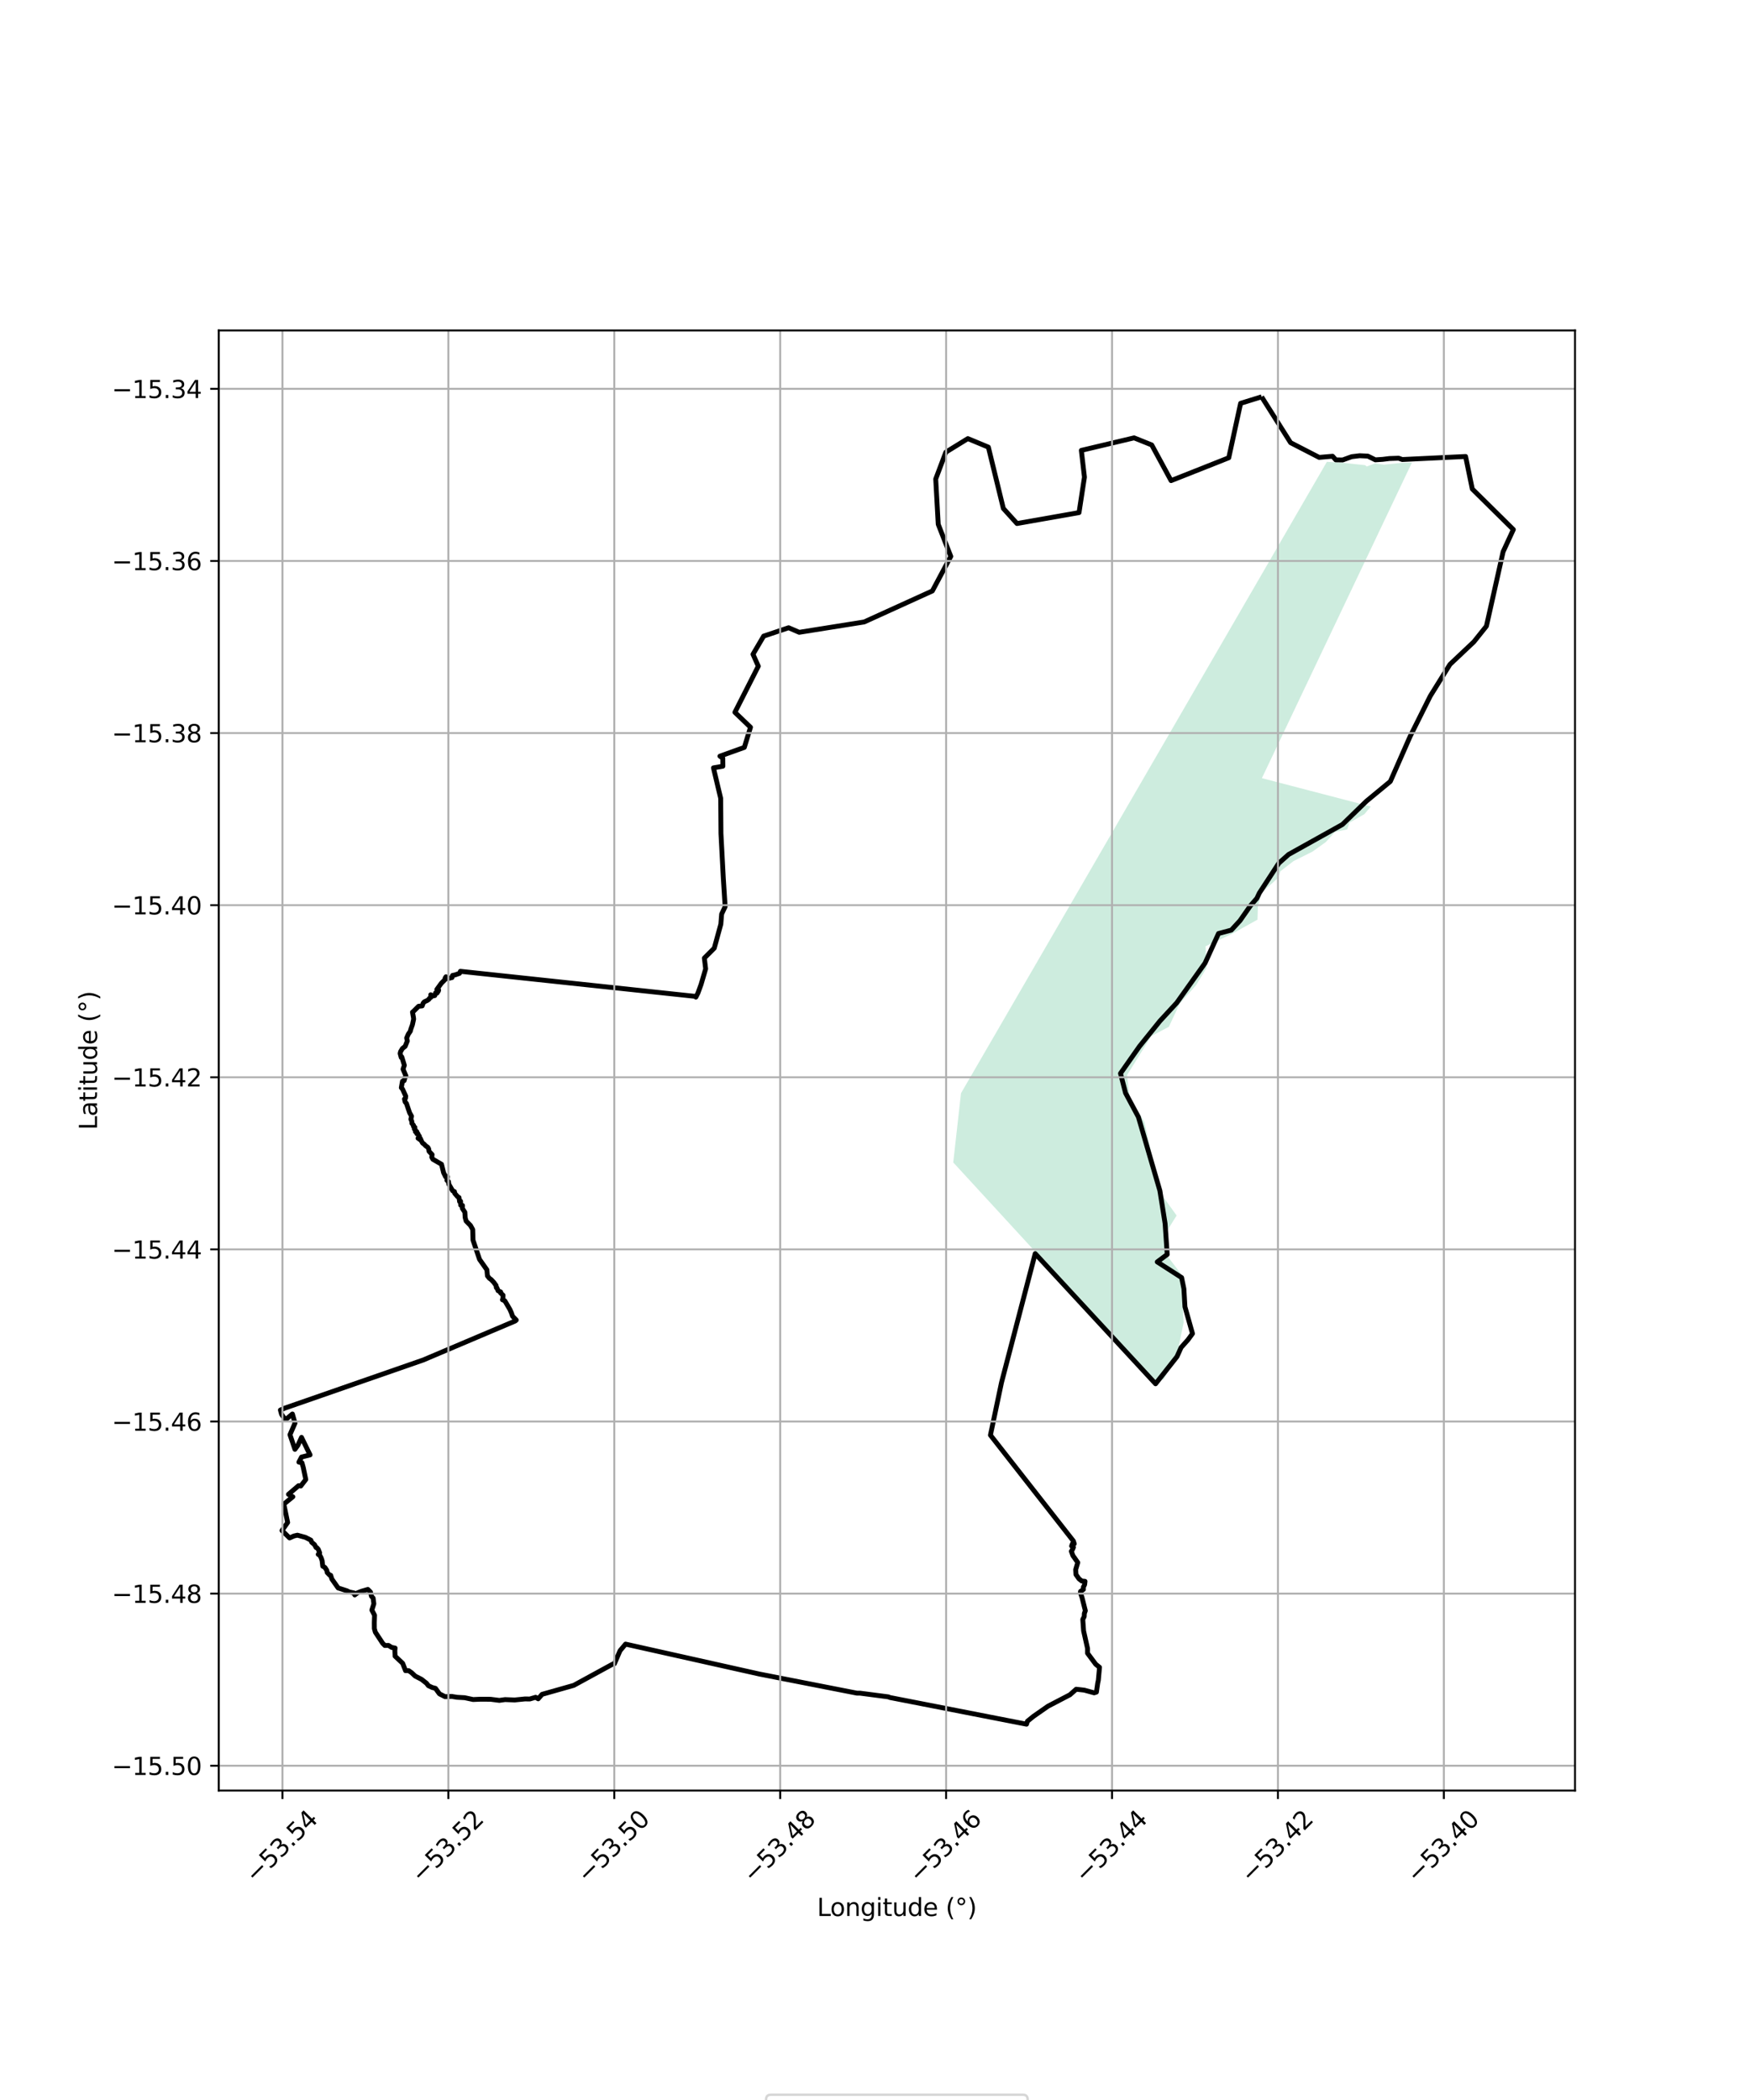 <?xml version="1.0" encoding="utf-8" standalone="no"?>
<!DOCTYPE svg PUBLIC "-//W3C//DTD SVG 1.1//EN"
  "http://www.w3.org/Graphics/SVG/1.1/DTD/svg11.dtd">
<svg xmlns:xlink="http://www.w3.org/1999/xlink" width="720pt" height="864pt" viewBox="0 0 720 864" xmlns="http://www.w3.org/2000/svg" version="1.1">
 <defs>
  <style type="text/css">*{stroke-linejoin: round; stroke-linecap: butt}</style>
 </defs>
 <g id="figure_1">
  <g id="patch_1">
   <path d="M 0 864 
L 720 864 
L 720 0 
L 0 0 
z
" style="fill: #ffffff"/>
  </g>
  <g id="axes_1">
   <g id="patch_2">
    <path d="M 90 736.687 
L 648 736.687 
L 648 135.953 
L 90 135.953 
z
" style="fill: #ffffff"/>
   </g>
   <g id="PatchCollection_1">
    <path d="M 474.735 568.061 
L 473.404 566.614 
L 427.826 517.031 
L 427.392 516.558 
L 412.485 500.339 
L 402.98 489.997 
L 392.19 478.256 
L 393.782 464.081 
L 395.387 449.78 
L 403.652 435.523 
L 407.442 428.985 
L 411.66 421.71 
L 419.666 407.897 
L 427.673 394.084 
L 431.595 387.317 
L 435.716 380.206 
L 440.085 372.668 
L 444.523 365.021 
L 449.745 356 
L 454.82 347.243 
L 455.148 346.678 
L 460.534 337.384 
L 467.482 325.394 
L 473.757 314.564 
L 480.687 302.605 
L 486.521 292.535 
L 493.346 280.755 
L 506.411 258.206 
L 520.166 234.462 
L 535.03 208.801 
L 543.761 193.725 
L 545.913 190.011 
L 552.258 190.397 
L 561.637 191.384 
L 562.332 191.923 
L 565.762 190.665 
L 569.382 191.184 
L 576.196 190.481 
L 580.901 190.322 
L 579.045 194.225 
L 566.938 219.698 
L 554.362 246.154 
L 542.43 271.254 
L 531.226 294.822 
L 525.739 306.362 
L 520.801 316.748 
L 519.18 320.157 
L 562.282 331.391 
L 563.99 331.836 
L 561.347 334.975 
L 555.255 338.448 
L 554.249 341.271 
L 549.287 342.261 
L 545.472 346.451 
L 539.993 350.383 
L 532.221 354.27 
L 526.776 358.46 
L 525.99 361.056 
L 519.135 367.173 
L 517.551 372.709 
L 517.373 378.372 
L 506.661 384.328 
L 496.009 389.314 
L 496.403 398.269 
L 492.091 405.324 
L 485.323 412.964 
L 480.91 422.453 
L 473.661 426.27 
L 463.72 442.284 
L 464.775 451.643 
L 470.861 461.645 
L 473.148 472.038 
L 475.369 482.135 
L 477.757 491.254 
L 484.094 500.102 
L 481.143 504.832 
L 479.498 507.471 
L 479.43 515.646 
L 485.7 523.878 
L 486.995 544.059 
L 484.144 557.945 
L 478.782 567.566 
L 474.735 568.061 
" clip-path="url(#p7e824092ff)" style="fill: #b3e2cd; fill-opacity: 0.65"/>
   </g>
   <g id="PatchCollection_2">
    <path d="M 519.058 163.259 
L 530.989 182.133 
L 542.751 188.189 
L 548.251 187.71 
L 549.571 189.199 
L 552.404 189.247 
L 556.133 187.888 
L 559.41 187.496 
L 562.773 187.656 
L 565.852 189.194 
L 568.939 188.985 
L 571.619 188.652 
L 575.448 188.517 
L 576.918 189.062 
L 602.987 187.81 
L 605.742 201.183 
L 622.636 217.87 
L 618.42 227.008 
L 611.553 257.613 
L 606.396 264.059 
L 596.546 273.364 
L 588.45 286.38 
L 580.152 303.012 
L 572.024 321.496 
L 562.188 329.622 
L 552.327 339.206 
L 530.162 351.558 
L 526.149 355.129 
L 518.117 367.446 
L 517.106 369.596 
L 514.473 372.624 
L 510.152 378.804 
L 506.591 382.674 
L 501.334 384.075 
L 495.794 396.237 
L 484.146 412.585 
L 477.255 420.044 
L 468.853 430.462 
L 461.005 441.635 
L 463.088 449.706 
L 468.363 459.551 
L 477.215 489.914 
L 479.357 503.409 
L 480.221 516.122 
L 476.121 519.182 
L 486.147 525.631 
L 487.085 530.241 
L 487.52 537.642 
L 490.626 548.684 
L 488.773 551.217 
L 485.936 554.404 
L 484.241 558.165 
L 475.431 569.332 
L 425.908 515.775 
L 412.046 568.829 
L 407.492 590.453 
L 441.618 634.009 
L 441.979 635.156 
L 441.238 635.113 
L 440.885 636.088 
L 441.643 636.586 
L 441.271 637.481 
L 440.778 638.252 
L 441.465 640.124 
L 441.877 640.644 
L 443.423 642.869 
L 442.571 645.757 
L 442.679 647.802 
L 443.93 649.578 
L 445.097 650.492 
L 446.407 650.609 
L 446.247 651.967 
L 445.72 653.008 
L 445.753 653.932 
L 444.567 654.756 
L 444.519 655.333 
L 445.177 657.277 
L 446.542 662.694 
L 446.13 663.819 
L 446.08 665.094 
L 445.487 666.271 
L 445.822 670.982 
L 447.454 678.254 
L 447.449 680.19 
L 450.81 684.71 
L 452.376 685.972 
L 451.883 691.329 
L 451.644 692.421 
L 451.098 696.177 
L 450.175 696.488 
L 446.088 695.372 
L 442.772 694.998 
L 440.205 697.277 
L 431.181 701.98 
L 425.206 706.143 
L 422.707 708.169 
L 422.342 709.381 
L 366.157 698.411 
L 365.464 698.133 
L 353.823 696.613 
L 352.53 696.606 
L 312.427 688.748 
L 257.378 676.436 
L 255.102 679.14 
L 252.783 684.512 
L 251.999 684.708 
L 236.051 693.41 
L 223.028 697.098 
L 221.421 698.943 
L 220.373 698.309 
L 217.978 699.017 
L 215.983 698.994 
L 211.753 699.417 
L 207.808 699.26 
L 205.446 699.589 
L 201.786 699.123 
L 197.582 699.108 
L 194.654 699.233 
L 191.162 698.484 
L 188.067 698.317 
L 185.854 697.954 
L 183.133 698.064 
L 180.81 696.905 
L 179.162 694.634 
L 177.827 694.282 
L 176.253 693.546 
L 175.487 692.548 
L 173.415 690.918 
L 170.858 689.616 
L 169.333 688.19 
L 168.15 687.358 
L 166.849 687.367 
L 165.677 684.341 
L 162.554 681.4 
L 162.446 679.076 
L 162.563 678.059 
L 161.141 677.792 
L 159.829 676.969 
L 158.337 677.005 
L 157.432 676.089 
L 154.431 671.531 
L 154.024 670.07 
L 154.004 667.604 
L 154.1 664.539 
L 152.99 662.427 
L 153.811 659.854 
L 153.521 657.514 
L 152.82 656.745 
L 152.425 655.002 
L 151.349 653.931 
L 148.771 654.678 
L 147.05 655.355 
L 145.947 656.198 
L 145.674 655.398 
L 143.681 654.968 
L 142.709 654.486 
L 139.119 653.331 
L 136.542 649.677 
L 136.045 648.118 
L 135.723 648.121 
L 134.604 646.979 
L 134.469 646.117 
L 133.682 644.893 
L 132.786 644.379 
L 132.522 642.113 
L 132.126 640.912 
L 131.603 639.934 
L 130.924 639.519 
L 131.522 638.888 
L 130.928 637.405 
L 130.385 636.787 
L 130.037 636.687 
L 129.393 635.497 
L 128.259 634.557 
L 127.894 633.661 
L 125.636 632.511 
L 122.36 631.62 
L 120.916 631.959 
L 119.139 632.754 
L 116.02 629.713 
L 118.345 626.395 
L 116.778 618.833 
L 120.48 615.814 
L 118.678 614.807 
L 122.842 611.249 
L 123.734 611.392 
L 125.808 608.716 
L 124.764 603.703 
L 124.228 601.807 
L 122.976 601.569 
L 124.059 599.479 
L 127.565 598.582 
L 124.051 591.382 
L 122.543 594.663 
L 121.344 596.298 
L 119.303 590.28 
L 121.368 585.525 
L 120.306 581.754 
L 117.415 584.174 
L 115.839 581.893 
L 115.364 580.123 
L 117.278 579.306 
L 174.122 559.543 
L 211.946 543.505 
L 212.409 543.107 
L 210.878 541.532 
L 210.412 540.158 
L 209.805 538.772 
L 207.694 535.18 
L 206.713 534.764 
L 206.896 534.264 
L 206.96 532.884 
L 205.927 531.918 
L 206.014 531.559 
L 204.908 531.034 
L 204.444 529.832 
L 204.213 529.799 
L 204.096 528.891 
L 203.174 527.622 
L 202.059 526.428 
L 201.328 525.919 
L 200.547 524.918 
L 200.324 522.444 
L 197.302 518.161 
L 194.612 510.237 
L 194.483 505.849 
L 193.568 504.197 
L 191.777 502.37 
L 191.375 500.906 
L 191.258 498.754 
L 190.229 497.16 
L 190.291 495.972 
L 189.535 495.844 
L 189.494 494.222 
L 189.089 494.376 
L 188.855 492.688 
L 188.309 492.39 
L 187.086 490.975 
L 186.977 490.238 
L 186.234 489.927 
L 184.64 487.179 
L 184.534 486.185 
L 183.883 485.642 
L 184.063 484.081 
L 183.375 484.221 
L 182.503 482.476 
L 181.653 479.013 
L 178.129 476.973 
L 177.64 476.107 
L 177.779 475.024 
L 176.523 473.691 
L 176.369 472.686 
L 176.021 472.05 
L 175.096 471.383 
L 174.488 470.728 
L 173.887 470.315 
L 173.378 469.433 
L 173.024 468.527 
L 172.581 468.763 
L 172.655 468.23 
L 171.982 468.296 
L 172.57 467.515 
L 172.084 466.846 
L 171.961 466.437 
L 171.51 466.45 
L 171.502 465.587 
L 170.899 465.619 
L 170.905 464.876 
L 170.459 464.495 
L 170.68 463.799 
L 170.108 463.445 
L 170.097 462.92 
L 169.471 462.192 
L 169.432 461.344 
L 169.042 460.465 
L 169.322 459.248 
L 168.525 457.833 
L 167.222 453.982 
L 166.688 453.374 
L 166.413 452.168 
L 166.83 451.843 
L 166.921 450.976 
L 165.632 448.124 
L 165.116 447.506 
L 165.581 444.87 
L 166.268 444.627 
L 166.664 443.201 
L 167.003 442.653 
L 165.822 439.885 
L 166.359 438.294 
L 165.313 434.846 
L 165.076 435.078 
L 164.635 433.436 
L 164.819 432.645 
L 165.574 431.374 
L 166.687 430.501 
L 167.588 428.265 
L 167.309 427.065 
L 167.981 425.499 
L 168.829 424.252 
L 168.997 423.512 
L 169.687 421.583 
L 170.181 419.296 
L 170.116 418.678 
L 169.71 416.424 
L 170.216 416.006 
L 172.22 414.006 
L 173.702 413.857 
L 174.095 412.735 
L 174.573 412.178 
L 175.85 411.59 
L 176.492 411.106 
L 176.644 410.773 
L 177.284 410.324 
L 177.225 409.271 
L 177.967 409.79 
L 178.869 409.615 
L 179.193 408.513 
L 179.807 408.594 
L 180.363 407.727 
L 180.463 407.351 
L 179.716 407.109 
L 181.571 404.545 
L 183.276 402.825 
L 183.119 402.458 
L 183.481 401.878 
L 184.221 402.626 
L 185.968 402.193 
L 186.191 401.313 
L 187.223 401.105 
L 189.059 400.461 
L 189.413 399.629 
L 286.1 409.94 
L 286.302 410.241 
L 287.152 408.572 
L 288.443 405.019 
L 290.325 398.606 
L 289.789 394.185 
L 293.873 390.095 
L 296.573 380.225 
L 296.9 376.068 
L 298.339 373.02 
L 297.579 361.095 
L 296.62 342.934 
L 296.507 328.449 
L 293.533 315.91 
L 297.414 315.239 
L 297.384 311.962 
L 296.199 311.11 
L 306.237 307.502 
L 308.775 299.219 
L 302.359 293.067 
L 311.987 274.093 
L 309.801 269.181 
L 314.19 261.716 
L 324.453 258.268 
L 328.822 260.151 
L 355.539 255.894 
L 383.603 243.133 
L 391.186 228.915 
L 386.018 215.713 
L 384.979 197.077 
L 389.146 186.035 
L 398.198 180.454 
L 406.64 183.963 
L 412.804 209.189 
L 418.417 215.393 
L 443.943 210.9 
L 446.173 196.319 
L 444.895 185.296 
L 466.594 180.146 
L 473.854 183.066 
L 481.815 197.743 
L 505.546 188.342 
L 510.423 165.941 
L 519.058 163.259 
L 519.058 163.259 
" clip-path="url(#p7e824092ff)" style="fill: none; stroke: #000000; stroke-width: 2"/>
   </g>
   <g id="matplotlib.axis_1">
    <g id="xtick_1">
     <g id="line2d_1">
      <path d="M 116.209 736.687 
L 116.209 135.953 
" clip-path="url(#p7e824092ff)" style="fill: none; stroke: #b0b0b0; stroke-width: 0.8; stroke-linecap: square"/>
     </g>
     <g id="line2d_2">
      <defs>
       <path id="m993a8a762c" d="M 0 0 
L 0 3.5 
" style="stroke: #000000; stroke-width: 0.8"/>
      </defs>
      <g>
       <use xlink:href="#m993a8a762c" x="116.209" y="736.687" style="stroke: #000000; stroke-width: 0.8"/>
      </g>
     </g>
     <g id="text_1">
      <!-- −53.54 -->
      <g transform="translate(105.076 775.228) rotate(-45) scale(0.1 -0.1)">
       <defs>
        <path id="DejaVuSans-2212" d="M 678 2272 
L 4684 2272 
L 4684 1741 
L 678 1741 
L 678 2272 
z
" transform="scale(0.016)"/>
        <path id="DejaVuSans-35" d="M 691 4666 
L 3169 4666 
L 3169 4134 
L 1269 4134 
L 1269 2991 
Q 1406 3038 1543 3061 
Q 1681 3084 1819 3084 
Q 2600 3084 3056 2656 
Q 3513 2228 3513 1497 
Q 3513 744 3044 326 
Q 2575 -91 1722 -91 
Q 1428 -91 1123 -41 
Q 819 9 494 109 
L 494 744 
Q 775 591 1075 516 
Q 1375 441 1709 441 
Q 2250 441 2565 725 
Q 2881 1009 2881 1497 
Q 2881 1984 2565 2268 
Q 2250 2553 1709 2553 
Q 1456 2553 1204 2497 
Q 953 2441 691 2322 
L 691 4666 
z
" transform="scale(0.016)"/>
        <path id="DejaVuSans-33" d="M 2597 2516 
Q 3050 2419 3304 2112 
Q 3559 1806 3559 1356 
Q 3559 666 3084 287 
Q 2609 -91 1734 -91 
Q 1441 -91 1130 -33 
Q 819 25 488 141 
L 488 750 
Q 750 597 1062 519 
Q 1375 441 1716 441 
Q 2309 441 2620 675 
Q 2931 909 2931 1356 
Q 2931 1769 2642 2001 
Q 2353 2234 1838 2234 
L 1294 2234 
L 1294 2753 
L 1863 2753 
Q 2328 2753 2575 2939 
Q 2822 3125 2822 3475 
Q 2822 3834 2567 4026 
Q 2313 4219 1838 4219 
Q 1578 4219 1281 4162 
Q 984 4106 628 3988 
L 628 4550 
Q 988 4650 1302 4700 
Q 1616 4750 1894 4750 
Q 2613 4750 3031 4423 
Q 3450 4097 3450 3541 
Q 3450 3153 3228 2886 
Q 3006 2619 2597 2516 
z
" transform="scale(0.016)"/>
        <path id="DejaVuSans-2e" d="M 684 794 
L 1344 794 
L 1344 0 
L 684 0 
L 684 794 
z
" transform="scale(0.016)"/>
        <path id="DejaVuSans-34" d="M 2419 4116 
L 825 1625 
L 2419 1625 
L 2419 4116 
z
M 2253 4666 
L 3047 4666 
L 3047 1625 
L 3713 1625 
L 3713 1100 
L 3047 1100 
L 3047 0 
L 2419 0 
L 2419 1100 
L 313 1100 
L 313 1709 
L 2253 4666 
z
" transform="scale(0.016)"/>
       </defs>
       <use xlink:href="#DejaVuSans-2212"/>
       <use xlink:href="#DejaVuSans-35" transform="translate(83.789 0)"/>
       <use xlink:href="#DejaVuSans-33" transform="translate(147.412 0)"/>
       <use xlink:href="#DejaVuSans-2e" transform="translate(211.035 0)"/>
       <use xlink:href="#DejaVuSans-35" transform="translate(242.822 0)"/>
       <use xlink:href="#DejaVuSans-34" transform="translate(306.445 0)"/>
      </g>
     </g>
    </g>
    <g id="xtick_2">
     <g id="line2d_3">
      <path d="M 184.472 736.687 
L 184.472 135.953 
" clip-path="url(#p7e824092ff)" style="fill: none; stroke: #b0b0b0; stroke-width: 0.8; stroke-linecap: square"/>
     </g>
     <g id="line2d_4">
      <g>
       <use xlink:href="#m993a8a762c" x="184.472" y="736.687" style="stroke: #000000; stroke-width: 0.8"/>
      </g>
     </g>
     <g id="text_2">
      <!-- −53.52 -->
      <g transform="translate(173.339 775.228) rotate(-45) scale(0.1 -0.1)">
       <defs>
        <path id="DejaVuSans-32" d="M 1228 531 
L 3431 531 
L 3431 0 
L 469 0 
L 469 531 
Q 828 903 1448 1529 
Q 2069 2156 2228 2338 
Q 2531 2678 2651 2914 
Q 2772 3150 2772 3378 
Q 2772 3750 2511 3984 
Q 2250 4219 1831 4219 
Q 1534 4219 1204 4116 
Q 875 4013 500 3803 
L 500 4441 
Q 881 4594 1212 4672 
Q 1544 4750 1819 4750 
Q 2544 4750 2975 4387 
Q 3406 4025 3406 3419 
Q 3406 3131 3298 2873 
Q 3191 2616 2906 2266 
Q 2828 2175 2409 1742 
Q 1991 1309 1228 531 
z
" transform="scale(0.016)"/>
       </defs>
       <use xlink:href="#DejaVuSans-2212"/>
       <use xlink:href="#DejaVuSans-35" transform="translate(83.789 0)"/>
       <use xlink:href="#DejaVuSans-33" transform="translate(147.412 0)"/>
       <use xlink:href="#DejaVuSans-2e" transform="translate(211.035 0)"/>
       <use xlink:href="#DejaVuSans-35" transform="translate(242.822 0)"/>
       <use xlink:href="#DejaVuSans-32" transform="translate(306.445 0)"/>
      </g>
     </g>
    </g>
    <g id="xtick_3">
     <g id="line2d_5">
      <path d="M 252.734 736.687 
L 252.734 135.953 
" clip-path="url(#p7e824092ff)" style="fill: none; stroke: #b0b0b0; stroke-width: 0.8; stroke-linecap: square"/>
     </g>
     <g id="line2d_6">
      <g>
       <use xlink:href="#m993a8a762c" x="252.734" y="736.687" style="stroke: #000000; stroke-width: 0.8"/>
      </g>
     </g>
     <g id="text_3">
      <!-- −53.50 -->
      <g transform="translate(241.601 775.228) rotate(-45) scale(0.1 -0.1)">
       <defs>
        <path id="DejaVuSans-30" d="M 2034 4250 
Q 1547 4250 1301 3770 
Q 1056 3291 1056 2328 
Q 1056 1369 1301 889 
Q 1547 409 2034 409 
Q 2525 409 2770 889 
Q 3016 1369 3016 2328 
Q 3016 3291 2770 3770 
Q 2525 4250 2034 4250 
z
M 2034 4750 
Q 2819 4750 3233 4129 
Q 3647 3509 3647 2328 
Q 3647 1150 3233 529 
Q 2819 -91 2034 -91 
Q 1250 -91 836 529 
Q 422 1150 422 2328 
Q 422 3509 836 4129 
Q 1250 4750 2034 4750 
z
" transform="scale(0.016)"/>
       </defs>
       <use xlink:href="#DejaVuSans-2212"/>
       <use xlink:href="#DejaVuSans-35" transform="translate(83.789 0)"/>
       <use xlink:href="#DejaVuSans-33" transform="translate(147.412 0)"/>
       <use xlink:href="#DejaVuSans-2e" transform="translate(211.035 0)"/>
       <use xlink:href="#DejaVuSans-35" transform="translate(242.822 0)"/>
       <use xlink:href="#DejaVuSans-30" transform="translate(306.445 0)"/>
      </g>
     </g>
    </g>
    <g id="xtick_4">
     <g id="line2d_7">
      <path d="M 320.997 736.687 
L 320.997 135.953 
" clip-path="url(#p7e824092ff)" style="fill: none; stroke: #b0b0b0; stroke-width: 0.8; stroke-linecap: square"/>
     </g>
     <g id="line2d_8">
      <g>
       <use xlink:href="#m993a8a762c" x="320.997" y="736.687" style="stroke: #000000; stroke-width: 0.8"/>
      </g>
     </g>
     <g id="text_4">
      <!-- −53.48 -->
      <g transform="translate(309.864 775.228) rotate(-45) scale(0.1 -0.1)">
       <defs>
        <path id="DejaVuSans-38" d="M 2034 2216 
Q 1584 2216 1326 1975 
Q 1069 1734 1069 1313 
Q 1069 891 1326 650 
Q 1584 409 2034 409 
Q 2484 409 2743 651 
Q 3003 894 3003 1313 
Q 3003 1734 2745 1975 
Q 2488 2216 2034 2216 
z
M 1403 2484 
Q 997 2584 770 2862 
Q 544 3141 544 3541 
Q 544 4100 942 4425 
Q 1341 4750 2034 4750 
Q 2731 4750 3128 4425 
Q 3525 4100 3525 3541 
Q 3525 3141 3298 2862 
Q 3072 2584 2669 2484 
Q 3125 2378 3379 2068 
Q 3634 1759 3634 1313 
Q 3634 634 3220 271 
Q 2806 -91 2034 -91 
Q 1263 -91 848 271 
Q 434 634 434 1313 
Q 434 1759 690 2068 
Q 947 2378 1403 2484 
z
M 1172 3481 
Q 1172 3119 1398 2916 
Q 1625 2713 2034 2713 
Q 2441 2713 2670 2916 
Q 2900 3119 2900 3481 
Q 2900 3844 2670 4047 
Q 2441 4250 2034 4250 
Q 1625 4250 1398 4047 
Q 1172 3844 1172 3481 
z
" transform="scale(0.016)"/>
       </defs>
       <use xlink:href="#DejaVuSans-2212"/>
       <use xlink:href="#DejaVuSans-35" transform="translate(83.789 0)"/>
       <use xlink:href="#DejaVuSans-33" transform="translate(147.412 0)"/>
       <use xlink:href="#DejaVuSans-2e" transform="translate(211.035 0)"/>
       <use xlink:href="#DejaVuSans-34" transform="translate(242.822 0)"/>
       <use xlink:href="#DejaVuSans-38" transform="translate(306.445 0)"/>
      </g>
     </g>
    </g>
    <g id="xtick_5">
     <g id="line2d_9">
      <path d="M 389.259 736.687 
L 389.259 135.953 
" clip-path="url(#p7e824092ff)" style="fill: none; stroke: #b0b0b0; stroke-width: 0.8; stroke-linecap: square"/>
     </g>
     <g id="line2d_10">
      <g>
       <use xlink:href="#m993a8a762c" x="389.259" y="736.687" style="stroke: #000000; stroke-width: 0.8"/>
      </g>
     </g>
     <g id="text_5">
      <!-- −53.46 -->
      <g transform="translate(378.126 775.228) rotate(-45) scale(0.1 -0.1)">
       <defs>
        <path id="DejaVuSans-36" d="M 2113 2584 
Q 1688 2584 1439 2293 
Q 1191 2003 1191 1497 
Q 1191 994 1439 701 
Q 1688 409 2113 409 
Q 2538 409 2786 701 
Q 3034 994 3034 1497 
Q 3034 2003 2786 2293 
Q 2538 2584 2113 2584 
z
M 3366 4563 
L 3366 3988 
Q 3128 4100 2886 4159 
Q 2644 4219 2406 4219 
Q 1781 4219 1451 3797 
Q 1122 3375 1075 2522 
Q 1259 2794 1537 2939 
Q 1816 3084 2150 3084 
Q 2853 3084 3261 2657 
Q 3669 2231 3669 1497 
Q 3669 778 3244 343 
Q 2819 -91 2113 -91 
Q 1303 -91 875 529 
Q 447 1150 447 2328 
Q 447 3434 972 4092 
Q 1497 4750 2381 4750 
Q 2619 4750 2861 4703 
Q 3103 4656 3366 4563 
z
" transform="scale(0.016)"/>
       </defs>
       <use xlink:href="#DejaVuSans-2212"/>
       <use xlink:href="#DejaVuSans-35" transform="translate(83.789 0)"/>
       <use xlink:href="#DejaVuSans-33" transform="translate(147.412 0)"/>
       <use xlink:href="#DejaVuSans-2e" transform="translate(211.035 0)"/>
       <use xlink:href="#DejaVuSans-34" transform="translate(242.822 0)"/>
       <use xlink:href="#DejaVuSans-36" transform="translate(306.445 0)"/>
      </g>
     </g>
    </g>
    <g id="xtick_6">
     <g id="line2d_11">
      <path d="M 457.522 736.687 
L 457.522 135.953 
" clip-path="url(#p7e824092ff)" style="fill: none; stroke: #b0b0b0; stroke-width: 0.8; stroke-linecap: square"/>
     </g>
     <g id="line2d_12">
      <g>
       <use xlink:href="#m993a8a762c" x="457.522" y="736.687" style="stroke: #000000; stroke-width: 0.8"/>
      </g>
     </g>
     <g id="text_6">
      <!-- −53.44 -->
      <g transform="translate(446.389 775.228) rotate(-45) scale(0.1 -0.1)">
       <use xlink:href="#DejaVuSans-2212"/>
       <use xlink:href="#DejaVuSans-35" transform="translate(83.789 0)"/>
       <use xlink:href="#DejaVuSans-33" transform="translate(147.412 0)"/>
       <use xlink:href="#DejaVuSans-2e" transform="translate(211.035 0)"/>
       <use xlink:href="#DejaVuSans-34" transform="translate(242.822 0)"/>
       <use xlink:href="#DejaVuSans-34" transform="translate(306.445 0)"/>
      </g>
     </g>
    </g>
    <g id="xtick_7">
     <g id="line2d_13">
      <path d="M 525.784 736.687 
L 525.784 135.953 
" clip-path="url(#p7e824092ff)" style="fill: none; stroke: #b0b0b0; stroke-width: 0.8; stroke-linecap: square"/>
     </g>
     <g id="line2d_14">
      <g>
       <use xlink:href="#m993a8a762c" x="525.784" y="736.687" style="stroke: #000000; stroke-width: 0.8"/>
      </g>
     </g>
     <g id="text_7">
      <!-- −53.42 -->
      <g transform="translate(514.651 775.228) rotate(-45) scale(0.1 -0.1)">
       <use xlink:href="#DejaVuSans-2212"/>
       <use xlink:href="#DejaVuSans-35" transform="translate(83.789 0)"/>
       <use xlink:href="#DejaVuSans-33" transform="translate(147.412 0)"/>
       <use xlink:href="#DejaVuSans-2e" transform="translate(211.035 0)"/>
       <use xlink:href="#DejaVuSans-34" transform="translate(242.822 0)"/>
       <use xlink:href="#DejaVuSans-32" transform="translate(306.445 0)"/>
      </g>
     </g>
    </g>
    <g id="xtick_8">
     <g id="line2d_15">
      <path d="M 594.047 736.687 
L 594.047 135.953 
" clip-path="url(#p7e824092ff)" style="fill: none; stroke: #b0b0b0; stroke-width: 0.8; stroke-linecap: square"/>
     </g>
     <g id="line2d_16">
      <g>
       <use xlink:href="#m993a8a762c" x="594.047" y="736.687" style="stroke: #000000; stroke-width: 0.8"/>
      </g>
     </g>
     <g id="text_8">
      <!-- −53.40 -->
      <g transform="translate(582.914 775.228) rotate(-45) scale(0.1 -0.1)">
       <use xlink:href="#DejaVuSans-2212"/>
       <use xlink:href="#DejaVuSans-35" transform="translate(83.789 0)"/>
       <use xlink:href="#DejaVuSans-33" transform="translate(147.412 0)"/>
       <use xlink:href="#DejaVuSans-2e" transform="translate(211.035 0)"/>
       <use xlink:href="#DejaVuSans-34" transform="translate(242.822 0)"/>
       <use xlink:href="#DejaVuSans-30" transform="translate(306.445 0)"/>
      </g>
     </g>
    </g>
    <g id="text_9">
     <!-- Longitude (°) -->
     <g transform="translate(336.14 788.297) scale(0.1 -0.1)">
      <defs>
       <path id="DejaVuSans-4c" d="M 628 4666 
L 1259 4666 
L 1259 531 
L 3531 531 
L 3531 0 
L 628 0 
L 628 4666 
z
" transform="scale(0.016)"/>
       <path id="DejaVuSans-6f" d="M 1959 3097 
Q 1497 3097 1228 2736 
Q 959 2375 959 1747 
Q 959 1119 1226 758 
Q 1494 397 1959 397 
Q 2419 397 2687 759 
Q 2956 1122 2956 1747 
Q 2956 2369 2687 2733 
Q 2419 3097 1959 3097 
z
M 1959 3584 
Q 2709 3584 3137 3096 
Q 3566 2609 3566 1747 
Q 3566 888 3137 398 
Q 2709 -91 1959 -91 
Q 1206 -91 779 398 
Q 353 888 353 1747 
Q 353 2609 779 3096 
Q 1206 3584 1959 3584 
z
" transform="scale(0.016)"/>
       <path id="DejaVuSans-6e" d="M 3513 2113 
L 3513 0 
L 2938 0 
L 2938 2094 
Q 2938 2591 2744 2837 
Q 2550 3084 2163 3084 
Q 1697 3084 1428 2787 
Q 1159 2491 1159 1978 
L 1159 0 
L 581 0 
L 581 3500 
L 1159 3500 
L 1159 2956 
Q 1366 3272 1645 3428 
Q 1925 3584 2291 3584 
Q 2894 3584 3203 3211 
Q 3513 2838 3513 2113 
z
" transform="scale(0.016)"/>
       <path id="DejaVuSans-67" d="M 2906 1791 
Q 2906 2416 2648 2759 
Q 2391 3103 1925 3103 
Q 1463 3103 1205 2759 
Q 947 2416 947 1791 
Q 947 1169 1205 825 
Q 1463 481 1925 481 
Q 2391 481 2648 825 
Q 2906 1169 2906 1791 
z
M 3481 434 
Q 3481 -459 3084 -895 
Q 2688 -1331 1869 -1331 
Q 1566 -1331 1297 -1286 
Q 1028 -1241 775 -1147 
L 775 -588 
Q 1028 -725 1275 -790 
Q 1522 -856 1778 -856 
Q 2344 -856 2625 -561 
Q 2906 -266 2906 331 
L 2906 616 
Q 2728 306 2450 153 
Q 2172 0 1784 0 
Q 1141 0 747 490 
Q 353 981 353 1791 
Q 353 2603 747 3093 
Q 1141 3584 1784 3584 
Q 2172 3584 2450 3431 
Q 2728 3278 2906 2969 
L 2906 3500 
L 3481 3500 
L 3481 434 
z
" transform="scale(0.016)"/>
       <path id="DejaVuSans-69" d="M 603 3500 
L 1178 3500 
L 1178 0 
L 603 0 
L 603 3500 
z
M 603 4863 
L 1178 4863 
L 1178 4134 
L 603 4134 
L 603 4863 
z
" transform="scale(0.016)"/>
       <path id="DejaVuSans-74" d="M 1172 4494 
L 1172 3500 
L 2356 3500 
L 2356 3053 
L 1172 3053 
L 1172 1153 
Q 1172 725 1289 603 
Q 1406 481 1766 481 
L 2356 481 
L 2356 0 
L 1766 0 
Q 1100 0 847 248 
Q 594 497 594 1153 
L 594 3053 
L 172 3053 
L 172 3500 
L 594 3500 
L 594 4494 
L 1172 4494 
z
" transform="scale(0.016)"/>
       <path id="DejaVuSans-75" d="M 544 1381 
L 544 3500 
L 1119 3500 
L 1119 1403 
Q 1119 906 1312 657 
Q 1506 409 1894 409 
Q 2359 409 2629 706 
Q 2900 1003 2900 1516 
L 2900 3500 
L 3475 3500 
L 3475 0 
L 2900 0 
L 2900 538 
Q 2691 219 2414 64 
Q 2138 -91 1772 -91 
Q 1169 -91 856 284 
Q 544 659 544 1381 
z
M 1991 3584 
L 1991 3584 
z
" transform="scale(0.016)"/>
       <path id="DejaVuSans-64" d="M 2906 2969 
L 2906 4863 
L 3481 4863 
L 3481 0 
L 2906 0 
L 2906 525 
Q 2725 213 2448 61 
Q 2172 -91 1784 -91 
Q 1150 -91 751 415 
Q 353 922 353 1747 
Q 353 2572 751 3078 
Q 1150 3584 1784 3584 
Q 2172 3584 2448 3432 
Q 2725 3281 2906 2969 
z
M 947 1747 
Q 947 1113 1208 752 
Q 1469 391 1925 391 
Q 2381 391 2643 752 
Q 2906 1113 2906 1747 
Q 2906 2381 2643 2742 
Q 2381 3103 1925 3103 
Q 1469 3103 1208 2742 
Q 947 2381 947 1747 
z
" transform="scale(0.016)"/>
       <path id="DejaVuSans-65" d="M 3597 1894 
L 3597 1613 
L 953 1613 
Q 991 1019 1311 708 
Q 1631 397 2203 397 
Q 2534 397 2845 478 
Q 3156 559 3463 722 
L 3463 178 
Q 3153 47 2828 -22 
Q 2503 -91 2169 -91 
Q 1331 -91 842 396 
Q 353 884 353 1716 
Q 353 2575 817 3079 
Q 1281 3584 2069 3584 
Q 2775 3584 3186 3129 
Q 3597 2675 3597 1894 
z
M 3022 2063 
Q 3016 2534 2758 2815 
Q 2500 3097 2075 3097 
Q 1594 3097 1305 2825 
Q 1016 2553 972 2059 
L 3022 2063 
z
" transform="scale(0.016)"/>
       <path id="DejaVuSans-20" transform="scale(0.016)"/>
       <path id="DejaVuSans-28" d="M 1984 4856 
Q 1566 4138 1362 3434 
Q 1159 2731 1159 2009 
Q 1159 1288 1364 580 
Q 1569 -128 1984 -844 
L 1484 -844 
Q 1016 -109 783 600 
Q 550 1309 550 2009 
Q 550 2706 781 3412 
Q 1013 4119 1484 4856 
L 1984 4856 
z
" transform="scale(0.016)"/>
       <path id="DejaVuSans-b0" d="M 1600 4347 
Q 1350 4347 1178 4173 
Q 1006 4000 1006 3750 
Q 1006 3503 1178 3333 
Q 1350 3163 1600 3163 
Q 1850 3163 2022 3333 
Q 2194 3503 2194 3750 
Q 2194 3997 2020 4172 
Q 1847 4347 1600 4347 
z
M 1600 4750 
Q 1800 4750 1984 4673 
Q 2169 4597 2303 4453 
Q 2447 4313 2519 4134 
Q 2591 3956 2591 3750 
Q 2591 3338 2302 3052 
Q 2013 2766 1594 2766 
Q 1172 2766 890 3047 
Q 609 3328 609 3750 
Q 609 4169 896 4459 
Q 1184 4750 1600 4750 
z
" transform="scale(0.016)"/>
       <path id="DejaVuSans-29" d="M 513 4856 
L 1013 4856 
Q 1481 4119 1714 3412 
Q 1947 2706 1947 2009 
Q 1947 1309 1714 600 
Q 1481 -109 1013 -844 
L 513 -844 
Q 928 -128 1133 580 
Q 1338 1288 1338 2009 
Q 1338 2731 1133 3434 
Q 928 4138 513 4856 
z
" transform="scale(0.016)"/>
      </defs>
      <use xlink:href="#DejaVuSans-4c"/>
      <use xlink:href="#DejaVuSans-6f" transform="translate(53.963 0)"/>
      <use xlink:href="#DejaVuSans-6e" transform="translate(115.145 0)"/>
      <use xlink:href="#DejaVuSans-67" transform="translate(178.523 0)"/>
      <use xlink:href="#DejaVuSans-69" transform="translate(242 0)"/>
      <use xlink:href="#DejaVuSans-74" transform="translate(269.783 0)"/>
      <use xlink:href="#DejaVuSans-75" transform="translate(308.992 0)"/>
      <use xlink:href="#DejaVuSans-64" transform="translate(372.371 0)"/>
      <use xlink:href="#DejaVuSans-65" transform="translate(435.848 0)"/>
      <use xlink:href="#DejaVuSans-20" transform="translate(497.371 0)"/>
      <use xlink:href="#DejaVuSans-28" transform="translate(529.158 0)"/>
      <use xlink:href="#DejaVuSans-b0" transform="translate(568.172 0)"/>
      <use xlink:href="#DejaVuSans-29" transform="translate(618.172 0)"/>
     </g>
    </g>
   </g>
   <g id="matplotlib.axis_2">
    <g id="ytick_1">
     <g id="line2d_17">
      <path d="M 90 726.467 
L 648 726.467 
" clip-path="url(#p7e824092ff)" style="fill: none; stroke: #b0b0b0; stroke-width: 0.8; stroke-linecap: square"/>
     </g>
     <g id="line2d_18">
      <defs>
       <path id="m759ea4a021" d="M 0 0 
L -3.5 0 
" style="stroke: #000000; stroke-width: 0.8"/>
      </defs>
      <g>
       <use xlink:href="#m759ea4a021" x="90" y="726.467" style="stroke: #000000; stroke-width: 0.8"/>
      </g>
     </g>
     <g id="text_10">
      <!-- −15.50 -->
      <g transform="translate(45.992 730.266) scale(0.1 -0.1)">
       <defs>
        <path id="DejaVuSans-31" d="M 794 531 
L 1825 531 
L 1825 4091 
L 703 3866 
L 703 4441 
L 1819 4666 
L 2450 4666 
L 2450 531 
L 3481 531 
L 3481 0 
L 794 0 
L 794 531 
z
" transform="scale(0.016)"/>
       </defs>
       <use xlink:href="#DejaVuSans-2212"/>
       <use xlink:href="#DejaVuSans-31" transform="translate(83.789 0)"/>
       <use xlink:href="#DejaVuSans-35" transform="translate(147.412 0)"/>
       <use xlink:href="#DejaVuSans-2e" transform="translate(211.035 0)"/>
       <use xlink:href="#DejaVuSans-35" transform="translate(242.822 0)"/>
       <use xlink:href="#DejaVuSans-30" transform="translate(306.445 0)"/>
      </g>
     </g>
    </g>
    <g id="ytick_2">
     <g id="line2d_19">
      <path d="M 90 655.656 
L 648 655.656 
" clip-path="url(#p7e824092ff)" style="fill: none; stroke: #b0b0b0; stroke-width: 0.8; stroke-linecap: square"/>
     </g>
     <g id="line2d_20">
      <g>
       <use xlink:href="#m759ea4a021" x="90" y="655.656" style="stroke: #000000; stroke-width: 0.8"/>
      </g>
     </g>
     <g id="text_11">
      <!-- −15.48 -->
      <g transform="translate(45.992 659.455) scale(0.1 -0.1)">
       <use xlink:href="#DejaVuSans-2212"/>
       <use xlink:href="#DejaVuSans-31" transform="translate(83.789 0)"/>
       <use xlink:href="#DejaVuSans-35" transform="translate(147.412 0)"/>
       <use xlink:href="#DejaVuSans-2e" transform="translate(211.035 0)"/>
       <use xlink:href="#DejaVuSans-34" transform="translate(242.822 0)"/>
       <use xlink:href="#DejaVuSans-38" transform="translate(306.445 0)"/>
      </g>
     </g>
    </g>
    <g id="ytick_3">
     <g id="line2d_21">
      <path d="M 90 584.845 
L 648 584.845 
" clip-path="url(#p7e824092ff)" style="fill: none; stroke: #b0b0b0; stroke-width: 0.8; stroke-linecap: square"/>
     </g>
     <g id="line2d_22">
      <g>
       <use xlink:href="#m759ea4a021" x="90" y="584.845" style="stroke: #000000; stroke-width: 0.8"/>
      </g>
     </g>
     <g id="text_12">
      <!-- −15.46 -->
      <g transform="translate(45.992 588.644) scale(0.1 -0.1)">
       <use xlink:href="#DejaVuSans-2212"/>
       <use xlink:href="#DejaVuSans-31" transform="translate(83.789 0)"/>
       <use xlink:href="#DejaVuSans-35" transform="translate(147.412 0)"/>
       <use xlink:href="#DejaVuSans-2e" transform="translate(211.035 0)"/>
       <use xlink:href="#DejaVuSans-34" transform="translate(242.822 0)"/>
       <use xlink:href="#DejaVuSans-36" transform="translate(306.445 0)"/>
      </g>
     </g>
    </g>
    <g id="ytick_4">
     <g id="line2d_23">
      <path d="M 90 514.034 
L 648 514.034 
" clip-path="url(#p7e824092ff)" style="fill: none; stroke: #b0b0b0; stroke-width: 0.8; stroke-linecap: square"/>
     </g>
     <g id="line2d_24">
      <g>
       <use xlink:href="#m759ea4a021" x="90" y="514.034" style="stroke: #000000; stroke-width: 0.8"/>
      </g>
     </g>
     <g id="text_13">
      <!-- −15.44 -->
      <g transform="translate(45.992 517.834) scale(0.1 -0.1)">
       <use xlink:href="#DejaVuSans-2212"/>
       <use xlink:href="#DejaVuSans-31" transform="translate(83.789 0)"/>
       <use xlink:href="#DejaVuSans-35" transform="translate(147.412 0)"/>
       <use xlink:href="#DejaVuSans-2e" transform="translate(211.035 0)"/>
       <use xlink:href="#DejaVuSans-34" transform="translate(242.822 0)"/>
       <use xlink:href="#DejaVuSans-34" transform="translate(306.445 0)"/>
      </g>
     </g>
    </g>
    <g id="ytick_5">
     <g id="line2d_25">
      <path d="M 90 443.224 
L 648 443.224 
" clip-path="url(#p7e824092ff)" style="fill: none; stroke: #b0b0b0; stroke-width: 0.8; stroke-linecap: square"/>
     </g>
     <g id="line2d_26">
      <g>
       <use xlink:href="#m759ea4a021" x="90" y="443.224" style="stroke: #000000; stroke-width: 0.8"/>
      </g>
     </g>
     <g id="text_14">
      <!-- −15.42 -->
      <g transform="translate(45.992 447.023) scale(0.1 -0.1)">
       <use xlink:href="#DejaVuSans-2212"/>
       <use xlink:href="#DejaVuSans-31" transform="translate(83.789 0)"/>
       <use xlink:href="#DejaVuSans-35" transform="translate(147.412 0)"/>
       <use xlink:href="#DejaVuSans-2e" transform="translate(211.035 0)"/>
       <use xlink:href="#DejaVuSans-34" transform="translate(242.822 0)"/>
       <use xlink:href="#DejaVuSans-32" transform="translate(306.445 0)"/>
      </g>
     </g>
    </g>
    <g id="ytick_6">
     <g id="line2d_27">
      <path d="M 90 372.413 
L 648 372.413 
" clip-path="url(#p7e824092ff)" style="fill: none; stroke: #b0b0b0; stroke-width: 0.8; stroke-linecap: square"/>
     </g>
     <g id="line2d_28">
      <g>
       <use xlink:href="#m759ea4a021" x="90" y="372.413" style="stroke: #000000; stroke-width: 0.8"/>
      </g>
     </g>
     <g id="text_15">
      <!-- −15.40 -->
      <g transform="translate(45.992 376.212) scale(0.1 -0.1)">
       <use xlink:href="#DejaVuSans-2212"/>
       <use xlink:href="#DejaVuSans-31" transform="translate(83.789 0)"/>
       <use xlink:href="#DejaVuSans-35" transform="translate(147.412 0)"/>
       <use xlink:href="#DejaVuSans-2e" transform="translate(211.035 0)"/>
       <use xlink:href="#DejaVuSans-34" transform="translate(242.822 0)"/>
       <use xlink:href="#DejaVuSans-30" transform="translate(306.445 0)"/>
      </g>
     </g>
    </g>
    <g id="ytick_7">
     <g id="line2d_29">
      <path d="M 90 301.602 
L 648 301.602 
" clip-path="url(#p7e824092ff)" style="fill: none; stroke: #b0b0b0; stroke-width: 0.8; stroke-linecap: square"/>
     </g>
     <g id="line2d_30">
      <g>
       <use xlink:href="#m759ea4a021" x="90" y="301.602" style="stroke: #000000; stroke-width: 0.8"/>
      </g>
     </g>
     <g id="text_16">
      <!-- −15.38 -->
      <g transform="translate(45.992 305.401) scale(0.1 -0.1)">
       <use xlink:href="#DejaVuSans-2212"/>
       <use xlink:href="#DejaVuSans-31" transform="translate(83.789 0)"/>
       <use xlink:href="#DejaVuSans-35" transform="translate(147.412 0)"/>
       <use xlink:href="#DejaVuSans-2e" transform="translate(211.035 0)"/>
       <use xlink:href="#DejaVuSans-33" transform="translate(242.822 0)"/>
       <use xlink:href="#DejaVuSans-38" transform="translate(306.445 0)"/>
      </g>
     </g>
    </g>
    <g id="ytick_8">
     <g id="line2d_31">
      <path d="M 90 230.791 
L 648 230.791 
" clip-path="url(#p7e824092ff)" style="fill: none; stroke: #b0b0b0; stroke-width: 0.8; stroke-linecap: square"/>
     </g>
     <g id="line2d_32">
      <g>
       <use xlink:href="#m759ea4a021" x="90" y="230.791" style="stroke: #000000; stroke-width: 0.8"/>
      </g>
     </g>
     <g id="text_17">
      <!-- −15.36 -->
      <g transform="translate(45.992 234.59) scale(0.1 -0.1)">
       <use xlink:href="#DejaVuSans-2212"/>
       <use xlink:href="#DejaVuSans-31" transform="translate(83.789 0)"/>
       <use xlink:href="#DejaVuSans-35" transform="translate(147.412 0)"/>
       <use xlink:href="#DejaVuSans-2e" transform="translate(211.035 0)"/>
       <use xlink:href="#DejaVuSans-33" transform="translate(242.822 0)"/>
       <use xlink:href="#DejaVuSans-36" transform="translate(306.445 0)"/>
      </g>
     </g>
    </g>
    <g id="ytick_9">
     <g id="line2d_33">
      <path d="M 90 159.98 
L 648 159.98 
" clip-path="url(#p7e824092ff)" style="fill: none; stroke: #b0b0b0; stroke-width: 0.8; stroke-linecap: square"/>
     </g>
     <g id="line2d_34">
      <g>
       <use xlink:href="#m759ea4a021" x="90" y="159.98" style="stroke: #000000; stroke-width: 0.8"/>
      </g>
     </g>
     <g id="text_18">
      <!-- −15.34 -->
      <g transform="translate(45.992 163.779) scale(0.1 -0.1)">
       <use xlink:href="#DejaVuSans-2212"/>
       <use xlink:href="#DejaVuSans-31" transform="translate(83.789 0)"/>
       <use xlink:href="#DejaVuSans-35" transform="translate(147.412 0)"/>
       <use xlink:href="#DejaVuSans-2e" transform="translate(211.035 0)"/>
       <use xlink:href="#DejaVuSans-33" transform="translate(242.822 0)"/>
       <use xlink:href="#DejaVuSans-34" transform="translate(306.445 0)"/>
      </g>
     </g>
    </g>
    <g id="text_19">
     <!-- Latitude (°) -->
     <g transform="translate(39.913 464.89) rotate(-90) scale(0.1 -0.1)">
      <defs>
       <path id="DejaVuSans-61" d="M 2194 1759 
Q 1497 1759 1228 1600 
Q 959 1441 959 1056 
Q 959 750 1161 570 
Q 1363 391 1709 391 
Q 2188 391 2477 730 
Q 2766 1069 2766 1631 
L 2766 1759 
L 2194 1759 
z
M 3341 1997 
L 3341 0 
L 2766 0 
L 2766 531 
Q 2569 213 2275 61 
Q 1981 -91 1556 -91 
Q 1019 -91 701 211 
Q 384 513 384 1019 
Q 384 1609 779 1909 
Q 1175 2209 1959 2209 
L 2766 2209 
L 2766 2266 
Q 2766 2663 2505 2880 
Q 2244 3097 1772 3097 
Q 1472 3097 1187 3025 
Q 903 2953 641 2809 
L 641 3341 
Q 956 3463 1253 3523 
Q 1550 3584 1831 3584 
Q 2591 3584 2966 3190 
Q 3341 2797 3341 1997 
z
" transform="scale(0.016)"/>
      </defs>
      <use xlink:href="#DejaVuSans-4c"/>
      <use xlink:href="#DejaVuSans-61" transform="translate(55.713 0)"/>
      <use xlink:href="#DejaVuSans-74" transform="translate(116.992 0)"/>
      <use xlink:href="#DejaVuSans-69" transform="translate(156.201 0)"/>
      <use xlink:href="#DejaVuSans-74" transform="translate(183.984 0)"/>
      <use xlink:href="#DejaVuSans-75" transform="translate(223.193 0)"/>
      <use xlink:href="#DejaVuSans-64" transform="translate(286.572 0)"/>
      <use xlink:href="#DejaVuSans-65" transform="translate(350.049 0)"/>
      <use xlink:href="#DejaVuSans-20" transform="translate(411.572 0)"/>
      <use xlink:href="#DejaVuSans-28" transform="translate(443.359 0)"/>
      <use xlink:href="#DejaVuSans-b0" transform="translate(482.373 0)"/>
      <use xlink:href="#DejaVuSans-29" transform="translate(532.373 0)"/>
     </g>
    </g>
   </g>
   <g id="patch_3">
    <path d="M 90 736.687 
L 90 135.953 
" style="fill: none; stroke: #000000; stroke-width: 0.8; stroke-linejoin: miter; stroke-linecap: square"/>
   </g>
   <g id="patch_4">
    <path d="M 648 736.687 
L 648 135.953 
" style="fill: none; stroke: #000000; stroke-width: 0.8; stroke-linejoin: miter; stroke-linecap: square"/>
   </g>
   <g id="patch_5">
    <path d="M 90 736.687 
L 648 736.687 
" style="fill: none; stroke: #000000; stroke-width: 0.8; stroke-linejoin: miter; stroke-linecap: square"/>
   </g>
   <g id="patch_6">
    <path d="M 90 135.953 
L 648 135.953 
" style="fill: none; stroke: #000000; stroke-width: 0.8; stroke-linejoin: miter; stroke-linecap: square"/>
   </g>
   <g id="legend_1">
    <g id="patch_7">
     <path d="M 317.184 879.512 
L 420.816 879.512 
Q 422.816 879.512 422.816 877.512 
L 422.816 863.834 
Q 422.816 861.834 420.816 861.834 
L 317.184 861.834 
Q 315.184 861.834 315.184 863.834 
L 315.184 877.512 
Q 315.184 879.512 317.184 879.512 
z
" style="fill: #ffffff; opacity: 0.8; stroke: #cccccc; stroke-linejoin: miter"/>
    </g>
    <g id="line2d_35">
     <defs>
      <path id="mfd23c4d624" d="M 0 5 
C 1.326 5 2.598 4.473 3.536 3.536 
C 4.473 2.598 5 1.326 5 0 
C 5 -1.326 4.473 -2.598 3.536 -3.536 
C 2.598 -4.473 1.326 -5 0 -5 
C -1.326 -5 -2.598 -4.473 -3.536 -3.536 
C -4.473 -2.598 -5 -1.326 -5 0 
C -5 1.326 -4.473 2.598 -3.536 3.536 
C -2.598 4.473 -1.326 5 0 5 
z
"/>
     </defs>
     <g>
      <use xlink:href="#mfd23c4d624" x="329.184" y="869.932" style="fill: #b3e2cd; fill-opacity: 0.65"/>
     </g>
    </g>
    <g id="text_20">
     <!-- PA MORRINHO -->
     <g transform="translate(347.184 873.432) scale(0.1 -0.1)">
      <defs>
       <path id="DejaVuSans-50" d="M 1259 4147 
L 1259 2394 
L 2053 2394 
Q 2494 2394 2734 2622 
Q 2975 2850 2975 3272 
Q 2975 3691 2734 3919 
Q 2494 4147 2053 4147 
L 1259 4147 
z
M 628 4666 
L 2053 4666 
Q 2838 4666 3239 4311 
Q 3641 3956 3641 3272 
Q 3641 2581 3239 2228 
Q 2838 1875 2053 1875 
L 1259 1875 
L 1259 0 
L 628 0 
L 628 4666 
z
" transform="scale(0.016)"/>
       <path id="DejaVuSans-41" d="M 2188 4044 
L 1331 1722 
L 3047 1722 
L 2188 4044 
z
M 1831 4666 
L 2547 4666 
L 4325 0 
L 3669 0 
L 3244 1197 
L 1141 1197 
L 716 0 
L 50 0 
L 1831 4666 
z
" transform="scale(0.016)"/>
       <path id="DejaVuSans-4d" d="M 628 4666 
L 1569 4666 
L 2759 1491 
L 3956 4666 
L 4897 4666 
L 4897 0 
L 4281 0 
L 4281 4097 
L 3078 897 
L 2444 897 
L 1241 4097 
L 1241 0 
L 628 0 
L 628 4666 
z
" transform="scale(0.016)"/>
       <path id="DejaVuSans-4f" d="M 2522 4238 
Q 1834 4238 1429 3725 
Q 1025 3213 1025 2328 
Q 1025 1447 1429 934 
Q 1834 422 2522 422 
Q 3209 422 3611 934 
Q 4013 1447 4013 2328 
Q 4013 3213 3611 3725 
Q 3209 4238 2522 4238 
z
M 2522 4750 
Q 3503 4750 4090 4092 
Q 4678 3434 4678 2328 
Q 4678 1225 4090 567 
Q 3503 -91 2522 -91 
Q 1538 -91 948 565 
Q 359 1222 359 2328 
Q 359 3434 948 4092 
Q 1538 4750 2522 4750 
z
" transform="scale(0.016)"/>
       <path id="DejaVuSans-52" d="M 2841 2188 
Q 3044 2119 3236 1894 
Q 3428 1669 3622 1275 
L 4263 0 
L 3584 0 
L 2988 1197 
Q 2756 1666 2539 1819 
Q 2322 1972 1947 1972 
L 1259 1972 
L 1259 0 
L 628 0 
L 628 4666 
L 2053 4666 
Q 2853 4666 3247 4331 
Q 3641 3997 3641 3322 
Q 3641 2881 3436 2590 
Q 3231 2300 2841 2188 
z
M 1259 4147 
L 1259 2491 
L 2053 2491 
Q 2509 2491 2742 2702 
Q 2975 2913 2975 3322 
Q 2975 3731 2742 3939 
Q 2509 4147 2053 4147 
L 1259 4147 
z
" transform="scale(0.016)"/>
       <path id="DejaVuSans-49" d="M 628 4666 
L 1259 4666 
L 1259 0 
L 628 0 
L 628 4666 
z
" transform="scale(0.016)"/>
       <path id="DejaVuSans-4e" d="M 628 4666 
L 1478 4666 
L 3547 763 
L 3547 4666 
L 4159 4666 
L 4159 0 
L 3309 0 
L 1241 3903 
L 1241 0 
L 628 0 
L 628 4666 
z
" transform="scale(0.016)"/>
       <path id="DejaVuSans-48" d="M 628 4666 
L 1259 4666 
L 1259 2753 
L 3553 2753 
L 3553 4666 
L 4184 4666 
L 4184 0 
L 3553 0 
L 3553 2222 
L 1259 2222 
L 1259 0 
L 628 0 
L 628 4666 
z
" transform="scale(0.016)"/>
      </defs>
      <use xlink:href="#DejaVuSans-50"/>
      <use xlink:href="#DejaVuSans-41" transform="translate(53.928 0)"/>
      <use xlink:href="#DejaVuSans-20" transform="translate(122.336 0)"/>
      <use xlink:href="#DejaVuSans-4d" transform="translate(154.123 0)"/>
      <use xlink:href="#DejaVuSans-4f" transform="translate(240.402 0)"/>
      <use xlink:href="#DejaVuSans-52" transform="translate(319.113 0)"/>
      <use xlink:href="#DejaVuSans-52" transform="translate(388.596 0)"/>
      <use xlink:href="#DejaVuSans-49" transform="translate(458.078 0)"/>
      <use xlink:href="#DejaVuSans-4e" transform="translate(487.57 0)"/>
      <use xlink:href="#DejaVuSans-48" transform="translate(562.375 0)"/>
      <use xlink:href="#DejaVuSans-4f" transform="translate(637.57 0)"/>
     </g>
    </g>
   </g>
  </g>
 </g>
 <defs>
  <clipPath id="p7e824092ff">
   <rect x="90" y="135.953" width="558" height="600.734"/>
  </clipPath>
 </defs>
</svg>
